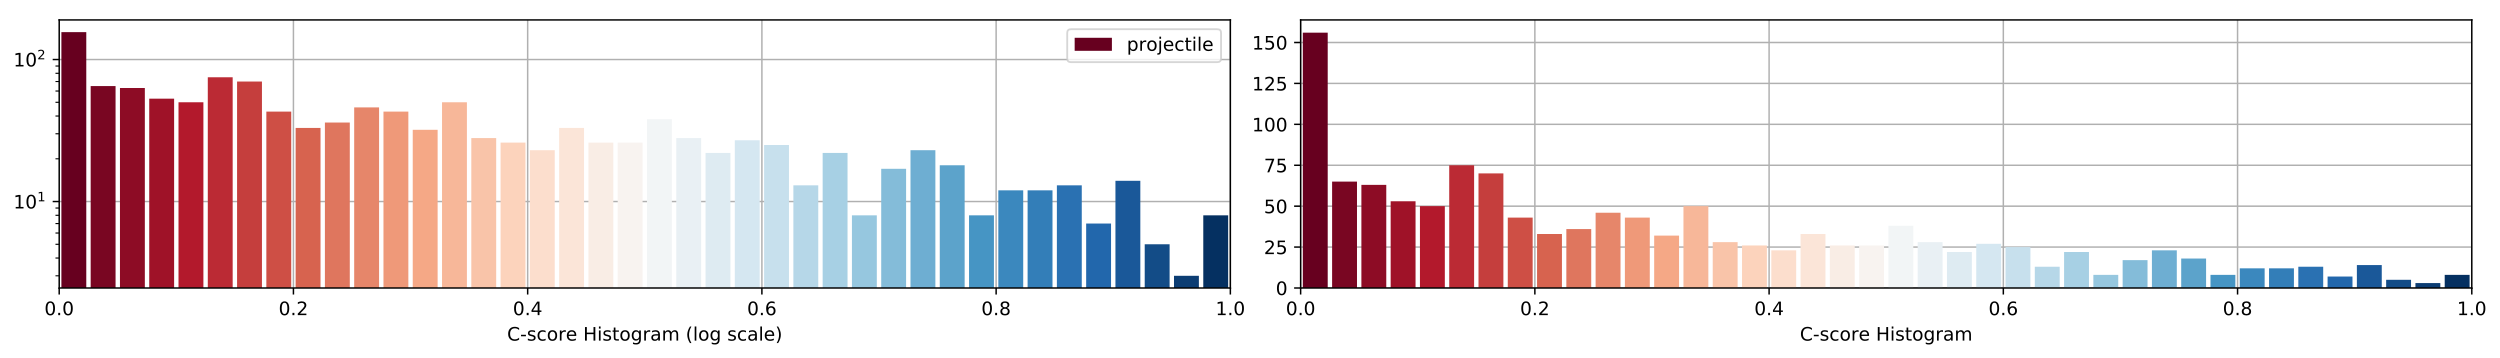 <?xml version="1.0" encoding="utf-8" standalone="no"?>
<!DOCTYPE svg PUBLIC "-//W3C//DTD SVG 1.1//EN"
  "http://www.w3.org/Graphics/SVG/1.1/DTD/svg11.dtd">
<!-- Created with matplotlib (https://matplotlib.org/) -->
<svg height="192.256pt" version="1.1" viewBox="0 0 1342.952 192.256" width="1342.952pt" xmlns="http://www.w3.org/2000/svg" xmlns:xlink="http://www.w3.org/1999/xlink">
 <defs>
  <style type="text/css">
*{stroke-linecap:butt;stroke-linejoin:round;}
  </style>
 </defs>
 <g id="figure_1">
  <g id="patch_1">
   <path d="M 0 192.256 
L 1342.952 192.256 
L 1342.952 0 
L 0 0 
z
" style="fill:#ffffff;"/>
  </g>
  <g id="axes_1">
   <g id="patch_2">
    <path d="M 31.8 154.7 
L 660.926 154.7 
L 660.926 10.7 
L 31.8 10.7 
z
" style="fill:#ffffff;"/>
   </g>
   <g id="matplotlib.axis_1">
    <g id="xtick_1">
     <g id="line2d_1">
      <path clip-path="url(#pd83f656473)" d="M 31.8 154.7 
L 31.8 10.7 
" style="fill:none;stroke:#b0b0b0;stroke-linecap:square;stroke-width:0.8;"/>
     </g>
     <g id="line2d_2">
      <defs>
       <path d="M 0 0 
L 0 3.5 
" id="m8dceb853bf" style="stroke:#000000;stroke-width:0.8;"/>
      </defs>
      <g>
       <use style="stroke:#000000;stroke-width:0.8;" x="31.8" xlink:href="#m8dceb853bf" y="154.7"/>
      </g>
     </g>
     <g id="text_1">
      <!-- 0.0 -->
      <defs>
       <path d="M 31.781 66.406 
Q 24.172 66.406 20.328 58.906 
Q 16.5 51.422 16.5 36.375 
Q 16.5 21.391 20.328 13.891 
Q 24.172 6.391 31.781 6.391 
Q 39.453 6.391 43.281 13.891 
Q 47.125 21.391 47.125 36.375 
Q 47.125 51.422 43.281 58.906 
Q 39.453 66.406 31.781 66.406 
z
M 31.781 74.219 
Q 44.047 74.219 50.516 64.516 
Q 56.984 54.828 56.984 36.375 
Q 56.984 17.969 50.516 8.266 
Q 44.047 -1.422 31.781 -1.422 
Q 19.531 -1.422 13.062 8.266 
Q 6.594 17.969 6.594 36.375 
Q 6.594 54.828 13.062 64.516 
Q 19.531 74.219 31.781 74.219 
z
" id="DejaVuSans-48"/>
       <path d="M 10.688 12.406 
L 21 12.406 
L 21 0 
L 10.688 0 
z
" id="DejaVuSans-46"/>
      </defs>
      <g transform="translate(23.848 169.298)scale(0.1 -0.1)">
       <use xlink:href="#DejaVuSans-48"/>
       <use x="63.623" xlink:href="#DejaVuSans-46"/>
       <use x="95.41" xlink:href="#DejaVuSans-48"/>
      </g>
     </g>
    </g>
    <g id="xtick_2">
     <g id="line2d_3">
      <path clip-path="url(#pd83f656473)" d="M 157.625 154.7 
L 157.625 10.7 
" style="fill:none;stroke:#b0b0b0;stroke-linecap:square;stroke-width:0.8;"/>
     </g>
     <g id="line2d_4">
      <g>
       <use style="stroke:#000000;stroke-width:0.8;" x="157.625" xlink:href="#m8dceb853bf" y="154.7"/>
      </g>
     </g>
     <g id="text_2">
      <!-- 0.2 -->
      <defs>
       <path d="M 19.188 8.297 
L 53.609 8.297 
L 53.609 0 
L 7.328 0 
L 7.328 8.297 
Q 12.938 14.109 22.625 23.891 
Q 32.328 33.688 34.812 36.531 
Q 39.547 41.844 41.422 45.531 
Q 43.312 49.219 43.312 52.781 
Q 43.312 58.594 39.234 62.25 
Q 35.156 65.922 28.609 65.922 
Q 23.969 65.922 18.812 64.312 
Q 13.672 62.703 7.812 59.422 
L 7.812 69.391 
Q 13.766 71.781 18.938 73 
Q 24.125 74.219 28.422 74.219 
Q 39.75 74.219 46.484 68.547 
Q 53.219 62.891 53.219 53.422 
Q 53.219 48.922 51.531 44.891 
Q 49.859 40.875 45.406 35.406 
Q 44.188 33.984 37.641 27.219 
Q 31.109 20.453 19.188 8.297 
z
" id="DejaVuSans-50"/>
      </defs>
      <g transform="translate(149.674 169.298)scale(0.1 -0.1)">
       <use xlink:href="#DejaVuSans-48"/>
       <use x="63.623" xlink:href="#DejaVuSans-46"/>
       <use x="95.41" xlink:href="#DejaVuSans-50"/>
      </g>
     </g>
    </g>
    <g id="xtick_3">
     <g id="line2d_5">
      <path clip-path="url(#pd83f656473)" d="M 283.45 154.7 
L 283.45 10.7 
" style="fill:none;stroke:#b0b0b0;stroke-linecap:square;stroke-width:0.8;"/>
     </g>
     <g id="line2d_6">
      <g>
       <use style="stroke:#000000;stroke-width:0.8;" x="283.45" xlink:href="#m8dceb853bf" y="154.7"/>
      </g>
     </g>
     <g id="text_3">
      <!-- 0.4 -->
      <defs>
       <path d="M 37.797 64.312 
L 12.891 25.391 
L 37.797 25.391 
z
M 35.203 72.906 
L 47.609 72.906 
L 47.609 25.391 
L 58.016 25.391 
L 58.016 17.188 
L 47.609 17.188 
L 47.609 0 
L 37.797 0 
L 37.797 17.188 
L 4.891 17.188 
L 4.891 26.703 
z
" id="DejaVuSans-52"/>
      </defs>
      <g transform="translate(275.499 169.298)scale(0.1 -0.1)">
       <use xlink:href="#DejaVuSans-48"/>
       <use x="63.623" xlink:href="#DejaVuSans-46"/>
       <use x="95.41" xlink:href="#DejaVuSans-52"/>
      </g>
     </g>
    </g>
    <g id="xtick_4">
     <g id="line2d_7">
      <path clip-path="url(#pd83f656473)" d="M 409.276 154.7 
L 409.276 10.7 
" style="fill:none;stroke:#b0b0b0;stroke-linecap:square;stroke-width:0.8;"/>
     </g>
     <g id="line2d_8">
      <g>
       <use style="stroke:#000000;stroke-width:0.8;" x="409.276" xlink:href="#m8dceb853bf" y="154.7"/>
      </g>
     </g>
     <g id="text_4">
      <!-- 0.6 -->
      <defs>
       <path d="M 33.016 40.375 
Q 26.375 40.375 22.484 35.828 
Q 18.609 31.297 18.609 23.391 
Q 18.609 15.531 22.484 10.953 
Q 26.375 6.391 33.016 6.391 
Q 39.656 6.391 43.531 10.953 
Q 47.406 15.531 47.406 23.391 
Q 47.406 31.297 43.531 35.828 
Q 39.656 40.375 33.016 40.375 
z
M 52.594 71.297 
L 52.594 62.312 
Q 48.875 64.062 45.094 64.984 
Q 41.312 65.922 37.594 65.922 
Q 27.828 65.922 22.672 59.328 
Q 17.531 52.734 16.797 39.406 
Q 19.672 43.656 24.016 45.922 
Q 28.375 48.188 33.594 48.188 
Q 44.578 48.188 50.953 41.516 
Q 57.328 34.859 57.328 23.391 
Q 57.328 12.156 50.688 5.359 
Q 44.047 -1.422 33.016 -1.422 
Q 20.359 -1.422 13.672 8.266 
Q 6.984 17.969 6.984 36.375 
Q 6.984 53.656 15.188 63.938 
Q 23.391 74.219 37.203 74.219 
Q 40.922 74.219 44.703 73.484 
Q 48.484 72.75 52.594 71.297 
z
" id="DejaVuSans-54"/>
      </defs>
      <g transform="translate(401.324 169.298)scale(0.1 -0.1)">
       <use xlink:href="#DejaVuSans-48"/>
       <use x="63.623" xlink:href="#DejaVuSans-46"/>
       <use x="95.41" xlink:href="#DejaVuSans-54"/>
      </g>
     </g>
    </g>
    <g id="xtick_5">
     <g id="line2d_9">
      <path clip-path="url(#pd83f656473)" d="M 535.101 154.7 
L 535.101 10.7 
" style="fill:none;stroke:#b0b0b0;stroke-linecap:square;stroke-width:0.8;"/>
     </g>
     <g id="line2d_10">
      <g>
       <use style="stroke:#000000;stroke-width:0.8;" x="535.101" xlink:href="#m8dceb853bf" y="154.7"/>
      </g>
     </g>
     <g id="text_5">
      <!-- 0.8 -->
      <defs>
       <path d="M 31.781 34.625 
Q 24.75 34.625 20.719 30.859 
Q 16.703 27.094 16.703 20.516 
Q 16.703 13.922 20.719 10.156 
Q 24.75 6.391 31.781 6.391 
Q 38.812 6.391 42.859 10.172 
Q 46.922 13.969 46.922 20.516 
Q 46.922 27.094 42.891 30.859 
Q 38.875 34.625 31.781 34.625 
z
M 21.922 38.812 
Q 15.578 40.375 12.031 44.719 
Q 8.5 49.078 8.5 55.328 
Q 8.5 64.062 14.719 69.141 
Q 20.953 74.219 31.781 74.219 
Q 42.672 74.219 48.875 69.141 
Q 55.078 64.062 55.078 55.328 
Q 55.078 49.078 51.531 44.719 
Q 48 40.375 41.703 38.812 
Q 48.828 37.156 52.797 32.312 
Q 56.781 27.484 56.781 20.516 
Q 56.781 9.906 50.312 4.234 
Q 43.844 -1.422 31.781 -1.422 
Q 19.734 -1.422 13.25 4.234 
Q 6.781 9.906 6.781 20.516 
Q 6.781 27.484 10.781 32.312 
Q 14.797 37.156 21.922 38.812 
z
M 18.312 54.391 
Q 18.312 48.734 21.844 45.562 
Q 25.391 42.391 31.781 42.391 
Q 38.141 42.391 41.719 45.562 
Q 45.312 48.734 45.312 54.391 
Q 45.312 60.062 41.719 63.234 
Q 38.141 66.406 31.781 66.406 
Q 25.391 66.406 21.844 63.234 
Q 18.312 60.062 18.312 54.391 
z
" id="DejaVuSans-56"/>
      </defs>
      <g transform="translate(527.149 169.298)scale(0.1 -0.1)">
       <use xlink:href="#DejaVuSans-48"/>
       <use x="63.623" xlink:href="#DejaVuSans-46"/>
       <use x="95.41" xlink:href="#DejaVuSans-56"/>
      </g>
     </g>
    </g>
    <g id="xtick_6">
     <g id="line2d_11">
      <path clip-path="url(#pd83f656473)" d="M 660.926 154.7 
L 660.926 10.7 
" style="fill:none;stroke:#b0b0b0;stroke-linecap:square;stroke-width:0.8;"/>
     </g>
     <g id="line2d_12">
      <g>
       <use style="stroke:#000000;stroke-width:0.8;" x="660.926" xlink:href="#m8dceb853bf" y="154.7"/>
      </g>
     </g>
     <g id="text_6">
      <!-- 1.0 -->
      <defs>
       <path d="M 12.406 8.297 
L 28.516 8.297 
L 28.516 63.922 
L 10.984 60.406 
L 10.984 69.391 
L 28.422 72.906 
L 38.281 72.906 
L 38.281 8.297 
L 54.391 8.297 
L 54.391 0 
L 12.406 0 
z
" id="DejaVuSans-49"/>
      </defs>
      <g transform="translate(652.975 169.298)scale(0.1 -0.1)">
       <use xlink:href="#DejaVuSans-49"/>
       <use x="63.623" xlink:href="#DejaVuSans-46"/>
       <use x="95.41" xlink:href="#DejaVuSans-48"/>
      </g>
     </g>
    </g>
    <g id="text_7">
     <!-- C-score Histogram (log scale) -->
     <defs>
      <path d="M 64.406 67.281 
L 64.406 56.891 
Q 59.422 61.531 53.781 63.812 
Q 48.141 66.109 41.797 66.109 
Q 29.297 66.109 22.656 58.469 
Q 16.016 50.828 16.016 36.375 
Q 16.016 21.969 22.656 14.328 
Q 29.297 6.688 41.797 6.688 
Q 48.141 6.688 53.781 8.984 
Q 59.422 11.281 64.406 15.922 
L 64.406 5.609 
Q 59.234 2.094 53.438 0.328 
Q 47.656 -1.422 41.219 -1.422 
Q 24.656 -1.422 15.125 8.703 
Q 5.609 18.844 5.609 36.375 
Q 5.609 53.953 15.125 64.078 
Q 24.656 74.219 41.219 74.219 
Q 47.75 74.219 53.531 72.484 
Q 59.328 70.75 64.406 67.281 
z
" id="DejaVuSans-67"/>
      <path d="M 4.891 31.391 
L 31.203 31.391 
L 31.203 23.391 
L 4.891 23.391 
z
" id="DejaVuSans-45"/>
      <path d="M 44.281 53.078 
L 44.281 44.578 
Q 40.484 46.531 36.375 47.5 
Q 32.281 48.484 27.875 48.484 
Q 21.188 48.484 17.844 46.438 
Q 14.5 44.391 14.5 40.281 
Q 14.5 37.156 16.891 35.375 
Q 19.281 33.594 26.516 31.984 
L 29.594 31.297 
Q 39.156 29.25 43.188 25.516 
Q 47.219 21.781 47.219 15.094 
Q 47.219 7.469 41.188 3.016 
Q 35.156 -1.422 24.609 -1.422 
Q 20.219 -1.422 15.453 -0.562 
Q 10.688 0.297 5.422 2 
L 5.422 11.281 
Q 10.406 8.688 15.234 7.391 
Q 20.062 6.109 24.812 6.109 
Q 31.156 6.109 34.562 8.281 
Q 37.984 10.453 37.984 14.406 
Q 37.984 18.062 35.516 20.016 
Q 33.062 21.969 24.703 23.781 
L 21.578 24.516 
Q 13.234 26.266 9.516 29.906 
Q 5.812 33.547 5.812 39.891 
Q 5.812 47.609 11.281 51.797 
Q 16.75 56 26.812 56 
Q 31.781 56 36.172 55.266 
Q 40.578 54.547 44.281 53.078 
z
" id="DejaVuSans-115"/>
      <path d="M 48.781 52.594 
L 48.781 44.188 
Q 44.969 46.297 41.141 47.344 
Q 37.312 48.391 33.406 48.391 
Q 24.656 48.391 19.812 42.844 
Q 14.984 37.312 14.984 27.297 
Q 14.984 17.281 19.812 11.734 
Q 24.656 6.203 33.406 6.203 
Q 37.312 6.203 41.141 7.25 
Q 44.969 8.297 48.781 10.406 
L 48.781 2.094 
Q 45.016 0.344 40.984 -0.531 
Q 36.969 -1.422 32.422 -1.422 
Q 20.062 -1.422 12.781 6.344 
Q 5.516 14.109 5.516 27.297 
Q 5.516 40.672 12.859 48.328 
Q 20.219 56 33.016 56 
Q 37.156 56 41.109 55.141 
Q 45.062 54.297 48.781 52.594 
z
" id="DejaVuSans-99"/>
      <path d="M 30.609 48.391 
Q 23.391 48.391 19.188 42.75 
Q 14.984 37.109 14.984 27.297 
Q 14.984 17.484 19.156 11.844 
Q 23.344 6.203 30.609 6.203 
Q 37.797 6.203 41.984 11.859 
Q 46.188 17.531 46.188 27.297 
Q 46.188 37.016 41.984 42.703 
Q 37.797 48.391 30.609 48.391 
z
M 30.609 56 
Q 42.328 56 49.016 48.375 
Q 55.719 40.766 55.719 27.297 
Q 55.719 13.875 49.016 6.219 
Q 42.328 -1.422 30.609 -1.422 
Q 18.844 -1.422 12.172 6.219 
Q 5.516 13.875 5.516 27.297 
Q 5.516 40.766 12.172 48.375 
Q 18.844 56 30.609 56 
z
" id="DejaVuSans-111"/>
      <path d="M 41.109 46.297 
Q 39.594 47.172 37.812 47.578 
Q 36.031 48 33.891 48 
Q 26.266 48 22.188 43.047 
Q 18.109 38.094 18.109 28.812 
L 18.109 0 
L 9.078 0 
L 9.078 54.688 
L 18.109 54.688 
L 18.109 46.188 
Q 20.953 51.172 25.484 53.578 
Q 30.031 56 36.531 56 
Q 37.453 56 38.578 55.875 
Q 39.703 55.766 41.062 55.516 
z
" id="DejaVuSans-114"/>
      <path d="M 56.203 29.594 
L 56.203 25.203 
L 14.891 25.203 
Q 15.484 15.922 20.484 11.062 
Q 25.484 6.203 34.422 6.203 
Q 39.594 6.203 44.453 7.469 
Q 49.312 8.734 54.109 11.281 
L 54.109 2.781 
Q 49.266 0.734 44.188 -0.344 
Q 39.109 -1.422 33.891 -1.422 
Q 20.797 -1.422 13.156 6.188 
Q 5.516 13.812 5.516 26.812 
Q 5.516 40.234 12.766 48.109 
Q 20.016 56 32.328 56 
Q 43.359 56 49.781 48.891 
Q 56.203 41.797 56.203 29.594 
z
M 47.219 32.234 
Q 47.125 39.594 43.094 43.984 
Q 39.062 48.391 32.422 48.391 
Q 24.906 48.391 20.391 44.141 
Q 15.875 39.891 15.188 32.172 
z
" id="DejaVuSans-101"/>
      <path id="DejaVuSans-32"/>
      <path d="M 9.812 72.906 
L 19.672 72.906 
L 19.672 43.016 
L 55.516 43.016 
L 55.516 72.906 
L 65.375 72.906 
L 65.375 0 
L 55.516 0 
L 55.516 34.719 
L 19.672 34.719 
L 19.672 0 
L 9.812 0 
z
" id="DejaVuSans-72"/>
      <path d="M 9.422 54.688 
L 18.406 54.688 
L 18.406 0 
L 9.422 0 
z
M 9.422 75.984 
L 18.406 75.984 
L 18.406 64.594 
L 9.422 64.594 
z
" id="DejaVuSans-105"/>
      <path d="M 18.312 70.219 
L 18.312 54.688 
L 36.812 54.688 
L 36.812 47.703 
L 18.312 47.703 
L 18.312 18.016 
Q 18.312 11.328 20.141 9.422 
Q 21.969 7.516 27.594 7.516 
L 36.812 7.516 
L 36.812 0 
L 27.594 0 
Q 17.188 0 13.234 3.875 
Q 9.281 7.766 9.281 18.016 
L 9.281 47.703 
L 2.688 47.703 
L 2.688 54.688 
L 9.281 54.688 
L 9.281 70.219 
z
" id="DejaVuSans-116"/>
      <path d="M 45.406 27.984 
Q 45.406 37.75 41.375 43.109 
Q 37.359 48.484 30.078 48.484 
Q 22.859 48.484 18.828 43.109 
Q 14.797 37.75 14.797 27.984 
Q 14.797 18.266 18.828 12.891 
Q 22.859 7.516 30.078 7.516 
Q 37.359 7.516 41.375 12.891 
Q 45.406 18.266 45.406 27.984 
z
M 54.391 6.781 
Q 54.391 -7.172 48.188 -13.984 
Q 42 -20.797 29.203 -20.797 
Q 24.469 -20.797 20.266 -20.094 
Q 16.062 -19.391 12.109 -17.922 
L 12.109 -9.188 
Q 16.062 -11.328 19.922 -12.344 
Q 23.781 -13.375 27.781 -13.375 
Q 36.625 -13.375 41.016 -8.766 
Q 45.406 -4.156 45.406 5.172 
L 45.406 9.625 
Q 42.625 4.781 38.281 2.391 
Q 33.938 0 27.875 0 
Q 17.828 0 11.672 7.656 
Q 5.516 15.328 5.516 27.984 
Q 5.516 40.672 11.672 48.328 
Q 17.828 56 27.875 56 
Q 33.938 56 38.281 53.609 
Q 42.625 51.219 45.406 46.391 
L 45.406 54.688 
L 54.391 54.688 
z
" id="DejaVuSans-103"/>
      <path d="M 34.281 27.484 
Q 23.391 27.484 19.188 25 
Q 14.984 22.516 14.984 16.5 
Q 14.984 11.719 18.141 8.906 
Q 21.297 6.109 26.703 6.109 
Q 34.188 6.109 38.703 11.406 
Q 43.219 16.703 43.219 25.484 
L 43.219 27.484 
z
M 52.203 31.203 
L 52.203 0 
L 43.219 0 
L 43.219 8.297 
Q 40.141 3.328 35.547 0.953 
Q 30.953 -1.422 24.312 -1.422 
Q 15.922 -1.422 10.953 3.297 
Q 6 8.016 6 15.922 
Q 6 25.141 12.172 29.828 
Q 18.359 34.516 30.609 34.516 
L 43.219 34.516 
L 43.219 35.406 
Q 43.219 41.609 39.141 45 
Q 35.062 48.391 27.688 48.391 
Q 23 48.391 18.547 47.266 
Q 14.109 46.141 10.016 43.891 
L 10.016 52.203 
Q 14.938 54.109 19.578 55.047 
Q 24.219 56 28.609 56 
Q 40.484 56 46.344 49.844 
Q 52.203 43.703 52.203 31.203 
z
" id="DejaVuSans-97"/>
      <path d="M 52 44.188 
Q 55.375 50.25 60.062 53.125 
Q 64.75 56 71.094 56 
Q 79.641 56 84.281 50.016 
Q 88.922 44.047 88.922 33.016 
L 88.922 0 
L 79.891 0 
L 79.891 32.719 
Q 79.891 40.578 77.094 44.375 
Q 74.312 48.188 68.609 48.188 
Q 61.625 48.188 57.562 43.547 
Q 53.516 38.922 53.516 30.906 
L 53.516 0 
L 44.484 0 
L 44.484 32.719 
Q 44.484 40.625 41.703 44.406 
Q 38.922 48.188 33.109 48.188 
Q 26.219 48.188 22.156 43.531 
Q 18.109 38.875 18.109 30.906 
L 18.109 0 
L 9.078 0 
L 9.078 54.688 
L 18.109 54.688 
L 18.109 46.188 
Q 21.188 51.219 25.484 53.609 
Q 29.781 56 35.688 56 
Q 41.656 56 45.828 52.969 
Q 50 49.953 52 44.188 
z
" id="DejaVuSans-109"/>
      <path d="M 31 75.875 
Q 24.469 64.656 21.281 53.656 
Q 18.109 42.672 18.109 31.391 
Q 18.109 20.125 21.312 9.062 
Q 24.516 -2 31 -13.188 
L 23.188 -13.188 
Q 15.875 -1.703 12.234 9.375 
Q 8.594 20.453 8.594 31.391 
Q 8.594 42.281 12.203 53.312 
Q 15.828 64.359 23.188 75.875 
z
" id="DejaVuSans-40"/>
      <path d="M 9.422 75.984 
L 18.406 75.984 
L 18.406 0 
L 9.422 0 
z
" id="DejaVuSans-108"/>
      <path d="M 8.016 75.875 
L 15.828 75.875 
Q 23.141 64.359 26.781 53.312 
Q 30.422 42.281 30.422 31.391 
Q 30.422 20.453 26.781 9.375 
Q 23.141 -1.703 15.828 -13.188 
L 8.016 -13.188 
Q 14.5 -2 17.703 9.062 
Q 20.906 20.125 20.906 31.391 
Q 20.906 42.672 17.703 53.656 
Q 14.5 64.656 8.016 75.875 
z
" id="DejaVuSans-41"/>
     </defs>
     <g transform="translate(272.412 182.977)scale(0.1 -0.1)">
      <use xlink:href="#DejaVuSans-67"/>
      <use x="69.824" xlink:href="#DejaVuSans-45"/>
      <use x="105.908" xlink:href="#DejaVuSans-115"/>
      <use x="158.008" xlink:href="#DejaVuSans-99"/>
      <use x="212.988" xlink:href="#DejaVuSans-111"/>
      <use x="274.17" xlink:href="#DejaVuSans-114"/>
      <use x="315.252" xlink:href="#DejaVuSans-101"/>
      <use x="376.775" xlink:href="#DejaVuSans-32"/>
      <use x="408.562" xlink:href="#DejaVuSans-72"/>
      <use x="483.758" xlink:href="#DejaVuSans-105"/>
      <use x="511.541" xlink:href="#DejaVuSans-115"/>
      <use x="563.641" xlink:href="#DejaVuSans-116"/>
      <use x="602.85" xlink:href="#DejaVuSans-111"/>
      <use x="664.031" xlink:href="#DejaVuSans-103"/>
      <use x="727.508" xlink:href="#DejaVuSans-114"/>
      <use x="768.621" xlink:href="#DejaVuSans-97"/>
      <use x="829.9" xlink:href="#DejaVuSans-109"/>
      <use x="927.312" xlink:href="#DejaVuSans-32"/>
      <use x="959.1" xlink:href="#DejaVuSans-40"/>
      <use x="998.113" xlink:href="#DejaVuSans-108"/>
      <use x="1025.896" xlink:href="#DejaVuSans-111"/>
      <use x="1087.078" xlink:href="#DejaVuSans-103"/>
      <use x="1150.555" xlink:href="#DejaVuSans-32"/>
      <use x="1182.342" xlink:href="#DejaVuSans-115"/>
      <use x="1234.441" xlink:href="#DejaVuSans-99"/>
      <use x="1289.422" xlink:href="#DejaVuSans-97"/>
      <use x="1350.701" xlink:href="#DejaVuSans-108"/>
      <use x="1378.484" xlink:href="#DejaVuSans-101"/>
      <use x="1440.008" xlink:href="#DejaVuSans-41"/>
     </g>
    </g>
   </g>
   <g id="matplotlib.axis_2">
    <g id="ytick_1">
     <g id="line2d_13">
      <path clip-path="url(#pd83f656473)" d="M 31.8 108.266 
L 660.926 108.266 
" style="fill:none;stroke:#b0b0b0;stroke-linecap:square;stroke-width:0.8;"/>
     </g>
     <g id="line2d_14">
      <defs>
       <path d="M 0 0 
L -3.5 0 
" id="m261c3d8df4" style="stroke:#000000;stroke-width:0.8;"/>
      </defs>
      <g>
       <use style="stroke:#000000;stroke-width:0.8;" x="31.8" xlink:href="#m261c3d8df4" y="108.266"/>
      </g>
     </g>
     <g id="text_8">
      <!-- $\mathdefault{10^{1}}$ -->
      <g transform="translate(7.2 112.065)scale(0.1 -0.1)">
       <use transform="translate(0 0.684)" xlink:href="#DejaVuSans-49"/>
       <use transform="translate(63.623 0.684)" xlink:href="#DejaVuSans-48"/>
       <use transform="translate(128.203 38.966)scale(0.7)" xlink:href="#DejaVuSans-49"/>
      </g>
     </g>
    </g>
    <g id="ytick_2">
     <g id="line2d_15">
      <path clip-path="url(#pd83f656473)" d="M 31.8 31.978 
L 660.926 31.978 
" style="fill:none;stroke:#b0b0b0;stroke-linecap:square;stroke-width:0.8;"/>
     </g>
     <g id="line2d_16">
      <g>
       <use style="stroke:#000000;stroke-width:0.8;" x="31.8" xlink:href="#m261c3d8df4" y="31.978"/>
      </g>
     </g>
     <g id="text_9">
      <!-- $\mathdefault{10^{2}}$ -->
      <g transform="translate(7.2 35.778)scale(0.1 -0.1)">
       <use transform="translate(0 0.766)" xlink:href="#DejaVuSans-49"/>
       <use transform="translate(63.623 0.766)" xlink:href="#DejaVuSans-48"/>
       <use transform="translate(128.203 39.047)scale(0.7)" xlink:href="#DejaVuSans-50"/>
      </g>
     </g>
    </g>
    <g id="ytick_3">
     <g id="line2d_17">
      <defs>
       <path d="M 0 0 
L -2 0 
" id="m2c8e3df9af" style="stroke:#000000;stroke-width:0.6;"/>
      </defs>
      <g>
       <use style="stroke:#000000;stroke-width:0.6;" x="31.8" xlink:href="#m2c8e3df9af" y="148.155"/>
      </g>
     </g>
    </g>
    <g id="ytick_4">
     <g id="line2d_18">
      <g>
       <use style="stroke:#000000;stroke-width:0.6;" x="31.8" xlink:href="#m2c8e3df9af" y="138.623"/>
      </g>
     </g>
    </g>
    <g id="ytick_5">
     <g id="line2d_19">
      <g>
       <use style="stroke:#000000;stroke-width:0.6;" x="31.8" xlink:href="#m2c8e3df9af" y="131.23"/>
      </g>
     </g>
    </g>
    <g id="ytick_6">
     <g id="line2d_20">
      <g>
       <use style="stroke:#000000;stroke-width:0.6;" x="31.8" xlink:href="#m2c8e3df9af" y="125.19"/>
      </g>
     </g>
    </g>
    <g id="ytick_7">
     <g id="line2d_21">
      <g>
       <use style="stroke:#000000;stroke-width:0.6;" x="31.8" xlink:href="#m2c8e3df9af" y="120.083"/>
      </g>
     </g>
    </g>
    <g id="ytick_8">
     <g id="line2d_22">
      <g>
       <use style="stroke:#000000;stroke-width:0.6;" x="31.8" xlink:href="#m2c8e3df9af" y="115.659"/>
      </g>
     </g>
    </g>
    <g id="ytick_9">
     <g id="line2d_23">
      <g>
       <use style="stroke:#000000;stroke-width:0.6;" x="31.8" xlink:href="#m2c8e3df9af" y="111.756"/>
      </g>
     </g>
    </g>
    <g id="ytick_10">
     <g id="line2d_24">
      <g>
       <use style="stroke:#000000;stroke-width:0.6;" x="31.8" xlink:href="#m2c8e3df9af" y="85.301"/>
      </g>
     </g>
    </g>
    <g id="ytick_11">
     <g id="line2d_25">
      <g>
       <use style="stroke:#000000;stroke-width:0.6;" x="31.8" xlink:href="#m2c8e3df9af" y="71.867"/>
      </g>
     </g>
    </g>
    <g id="ytick_12">
     <g id="line2d_26">
      <g>
       <use style="stroke:#000000;stroke-width:0.6;" x="31.8" xlink:href="#m2c8e3df9af" y="62.336"/>
      </g>
     </g>
    </g>
    <g id="ytick_13">
     <g id="line2d_27">
      <g>
       <use style="stroke:#000000;stroke-width:0.6;" x="31.8" xlink:href="#m2c8e3df9af" y="54.943"/>
      </g>
     </g>
    </g>
    <g id="ytick_14">
     <g id="line2d_28">
      <g>
       <use style="stroke:#000000;stroke-width:0.6;" x="31.8" xlink:href="#m2c8e3df9af" y="48.903"/>
      </g>
     </g>
    </g>
    <g id="ytick_15">
     <g id="line2d_29">
      <g>
       <use style="stroke:#000000;stroke-width:0.6;" x="31.8" xlink:href="#m2c8e3df9af" y="43.795"/>
      </g>
     </g>
    </g>
    <g id="ytick_16">
     <g id="line2d_30">
      <g>
       <use style="stroke:#000000;stroke-width:0.6;" x="31.8" xlink:href="#m2c8e3df9af" y="39.371"/>
      </g>
     </g>
    </g>
    <g id="ytick_17">
     <g id="line2d_31">
      <g>
       <use style="stroke:#000000;stroke-width:0.6;" x="31.8" xlink:href="#m2c8e3df9af" y="35.469"/>
      </g>
     </g>
    </g>
   </g>
   <g id="patch_3">
    <path clip-path="url(#pd83f656473)" d="M 32.98 76471.753 
L 46.349 76471.753 
L 46.349 17.245 
L 32.98 17.245 
z
" style="fill:#67001f;"/>
   </g>
   <g id="patch_4">
    <path clip-path="url(#pd83f656473)" d="M 48.708 76471.753 
L 62.077 76471.753 
L 62.077 46.251 
L 48.708 46.251 
z
" style="fill:#790622;"/>
   </g>
   <g id="patch_5">
    <path clip-path="url(#pd83f656473)" d="M 64.436 76471.753 
L 77.805 76471.753 
L 77.805 47.286 
L 64.436 47.286 
z
" style="fill:#8d0c25;"/>
   </g>
   <g id="patch_6">
    <path clip-path="url(#pd83f656473)" d="M 80.164 76471.753 
L 93.533 76471.753 
L 93.533 53.013 
L 80.164 53.013 
z
" style="fill:#9f1228;"/>
   </g>
   <g id="patch_7">
    <path clip-path="url(#pd83f656473)" d="M 95.892 76471.753 
L 109.261 76471.753 
L 109.261 54.943 
L 95.892 54.943 
z
" style="fill:#b3192c;"/>
   </g>
   <g id="patch_8">
    <path clip-path="url(#pd83f656473)" d="M 111.62 76471.753 
L 124.989 76471.753 
L 124.989 41.51 
L 111.62 41.51 
z
" style="fill:#bb2a34;"/>
   </g>
   <g id="patch_9">
    <path clip-path="url(#pd83f656473)" d="M 127.349 76471.753 
L 140.717 76471.753 
L 140.717 43.795 
L 127.349 43.795 
z
" style="fill:#c53e3d;"/>
   </g>
   <g id="patch_10">
    <path clip-path="url(#pd83f656473)" d="M 143.077 76471.753 
L 156.446 76471.753 
L 156.446 59.94 
L 143.077 59.94 
z
" style="fill:#ce4f45;"/>
   </g>
   <g id="patch_11">
    <path clip-path="url(#pd83f656473)" d="M 158.805 76471.753 
L 172.174 76471.753 
L 172.174 68.71 
L 158.805 68.71 
z
" style="fill:#d7634f;"/>
   </g>
   <g id="patch_12">
    <path clip-path="url(#pd83f656473)" d="M 174.533 76471.753 
L 187.902 76471.753 
L 187.902 65.827 
L 174.533 65.827 
z
" style="fill:#df765e;"/>
   </g>
   <g id="patch_13">
    <path clip-path="url(#pd83f656473)" d="M 190.261 76471.753 
L 203.63 76471.753 
L 203.63 57.706 
L 190.261 57.706 
z
" style="fill:#e6866a;"/>
   </g>
   <g id="patch_14">
    <path clip-path="url(#pd83f656473)" d="M 205.989 76471.753 
L 219.358 76471.753 
L 219.358 59.94 
L 205.989 59.94 
z
" style="fill:#ef9979;"/>
   </g>
   <g id="patch_15">
    <path clip-path="url(#pd83f656473)" d="M 221.717 76471.753 
L 235.086 76471.753 
L 235.086 69.729 
L 221.717 69.729 
z
" style="fill:#f5a886;"/>
   </g>
   <g id="patch_16">
    <path clip-path="url(#pd83f656473)" d="M 237.446 76471.753 
L 250.815 76471.753 
L 250.815 54.943 
L 237.446 54.943 
z
" style="fill:#f7b799;"/>
   </g>
   <g id="patch_17">
    <path clip-path="url(#pd83f656473)" d="M 253.174 76471.753 
L 266.543 76471.753 
L 266.543 74.153 
L 253.174 74.153 
z
" style="fill:#f9c4a9;"/>
   </g>
   <g id="patch_18">
    <path clip-path="url(#pd83f656473)" d="M 268.902 76471.753 
L 282.271 76471.753 
L 282.271 76.608 
L 268.902 76.608 
z
" style="fill:#fcd3bc;"/>
   </g>
   <g id="patch_19">
    <path clip-path="url(#pd83f656473)" d="M 284.63 76471.753 
L 297.999 76471.753 
L 297.999 80.67 
L 284.63 80.67 
z
" style="fill:#fcdecd;"/>
   </g>
   <g id="patch_20">
    <path clip-path="url(#pd83f656473)" d="M 300.358 76471.753 
L 313.727 76471.753 
L 313.727 68.71 
L 300.358 68.71 
z
" style="fill:#fbe5d8;"/>
   </g>
   <g id="patch_21">
    <path clip-path="url(#pd83f656473)" d="M 316.086 76471.753 
L 329.455 76471.753 
L 329.455 76.608 
L 316.086 76.608 
z
" style="fill:#f9ede5;"/>
   </g>
   <g id="patch_22">
    <path clip-path="url(#pd83f656473)" d="M 331.815 76471.753 
L 345.183 76471.753 
L 345.183 76.608 
L 331.815 76.608 
z
" style="fill:#f8f3f0;"/>
   </g>
   <g id="patch_23">
    <path clip-path="url(#pd83f656473)" d="M 347.543 76471.753 
L 360.912 76471.753 
L 360.912 64.036 
L 347.543 64.036 
z
" style="fill:#f2f5f6;"/>
   </g>
   <g id="patch_24">
    <path clip-path="url(#pd83f656473)" d="M 363.271 76471.753 
L 376.64 76471.753 
L 376.64 74.153 
L 363.271 74.153 
z
" style="fill:#e9f0f4;"/>
   </g>
   <g id="patch_25">
    <path clip-path="url(#pd83f656473)" d="M 378.999 76471.753 
L 392.368 76471.753 
L 392.368 82.143 
L 378.999 82.143 
z
" style="fill:#deebf2;"/>
   </g>
   <g id="patch_26">
    <path clip-path="url(#pd83f656473)" d="M 394.727 76471.753 
L 408.096 76471.753 
L 408.096 75.358 
L 394.727 75.358 
z
" style="fill:#d5e7f1;"/>
   </g>
   <g id="patch_27">
    <path clip-path="url(#pd83f656473)" d="M 410.455 76471.753 
L 423.824 76471.753 
L 423.824 77.908 
L 410.455 77.908 
z
" style="fill:#c7e0ed;"/>
   </g>
   <g id="patch_28">
    <path clip-path="url(#pd83f656473)" d="M 426.183 76471.753 
L 439.552 76471.753 
L 439.552 99.573 
L 426.183 99.573 
z
" style="fill:#b6d7e8;"/>
   </g>
   <g id="patch_29">
    <path clip-path="url(#pd83f656473)" d="M 441.912 76471.753 
L 455.281 76471.753 
L 455.281 82.143 
L 441.912 82.143 
z
" style="fill:#a7d0e4;"/>
   </g>
   <g id="patch_30">
    <path clip-path="url(#pd83f656473)" d="M 457.64 76471.753 
L 471.009 76471.753 
L 471.009 115.659 
L 457.64 115.659 
z
" style="fill:#96c7df;"/>
   </g>
   <g id="patch_31">
    <path clip-path="url(#pd83f656473)" d="M 473.368 76471.753 
L 486.737 76471.753 
L 486.737 90.685 
L 473.368 90.685 
z
" style="fill:#84bcd9;"/>
   </g>
   <g id="patch_32">
    <path clip-path="url(#pd83f656473)" d="M 489.096 76471.753 
L 502.465 76471.753 
L 502.465 80.67 
L 489.096 80.67 
z
" style="fill:#6eaed2;"/>
   </g>
   <g id="patch_33">
    <path clip-path="url(#pd83f656473)" d="M 504.824 76471.753 
L 518.193 76471.753 
L 518.193 88.792 
L 504.824 88.792 
z
" style="fill:#5ca3cb;"/>
   </g>
   <g id="patch_34">
    <path clip-path="url(#pd83f656473)" d="M 520.552 76471.753 
L 533.921 76471.753 
L 533.921 115.659 
L 520.552 115.659 
z
" style="fill:#4695c4;"/>
   </g>
   <g id="patch_35">
    <path clip-path="url(#pd83f656473)" d="M 536.281 76471.753 
L 549.65 76471.753 
L 549.65 102.225 
L 536.281 102.225 
z
" style="fill:#3b88be;"/>
   </g>
   <g id="patch_36">
    <path clip-path="url(#pd83f656473)" d="M 552.009 76471.753 
L 565.378 76471.753 
L 565.378 102.225 
L 552.009 102.225 
z
" style="fill:#337eb8;"/>
   </g>
   <g id="patch_37">
    <path clip-path="url(#pd83f656473)" d="M 567.737 76471.753 
L 581.106 76471.753 
L 581.106 99.573 
L 567.737 99.573 
z
" style="fill:#2a71b2;"/>
   </g>
   <g id="patch_38">
    <path clip-path="url(#pd83f656473)" d="M 583.465 76471.753 
L 596.834 76471.753 
L 596.834 120.083 
L 583.465 120.083 
z
" style="fill:#2267ac;"/>
   </g>
   <g id="patch_39">
    <path clip-path="url(#pd83f656473)" d="M 599.193 76471.753 
L 612.562 76471.753 
L 612.562 97.118 
L 599.193 97.118 
z
" style="fill:#1a5899;"/>
   </g>
   <g id="patch_40">
    <path clip-path="url(#pd83f656473)" d="M 614.921 76471.753 
L 628.29 76471.753 
L 628.29 131.23 
L 614.921 131.23 
z
" style="fill:#134c87;"/>
   </g>
   <g id="patch_41">
    <path clip-path="url(#pd83f656473)" d="M 630.65 76471.753 
L 644.018 76471.753 
L 644.018 148.155 
L 630.65 148.155 
z
" style="fill:#0c3d73;"/>
   </g>
   <g id="patch_42">
    <path clip-path="url(#pd83f656473)" d="M 646.378 76471.753 
L 659.747 76471.753 
L 659.747 115.659 
L 646.378 115.659 
z
" style="fill:#053061;"/>
   </g>
   <g id="patch_43">
    <path d="M 31.8 154.7 
L 31.8 10.7 
" style="fill:none;stroke:#000000;stroke-linecap:square;stroke-linejoin:miter;stroke-width:0.8;"/>
   </g>
   <g id="patch_44">
    <path d="M 660.926 154.7 
L 660.926 10.7 
" style="fill:none;stroke:#000000;stroke-linecap:square;stroke-linejoin:miter;stroke-width:0.8;"/>
   </g>
   <g id="patch_45">
    <path d="M 31.8 154.7 
L 660.926 154.7 
" style="fill:none;stroke:#000000;stroke-linecap:square;stroke-linejoin:miter;stroke-width:0.8;"/>
   </g>
   <g id="patch_46">
    <path d="M 31.8 10.7 
L 660.926 10.7 
" style="fill:none;stroke:#000000;stroke-linecap:square;stroke-linejoin:miter;stroke-width:0.8;"/>
   </g>
   <g id="legend_1">
    <g id="patch_47">
     <path d="M 575.292 33.378 
L 653.926 33.378 
Q 655.926 33.378 655.926 31.378 
L 655.926 17.7 
Q 655.926 15.7 653.926 15.7 
L 575.292 15.7 
Q 573.292 15.7 573.292 17.7 
L 573.292 31.378 
Q 573.292 33.378 575.292 33.378 
z
" style="fill:#ffffff;opacity:0.8;stroke:#cccccc;stroke-linejoin:miter;"/>
    </g>
    <g id="patch_48">
     <path d="M 577.292 27.298 
L 597.292 27.298 
L 597.292 20.298 
L 577.292 20.298 
z
" style="fill:#67001f;"/>
    </g>
    <g id="text_10">
     <!-- projectile -->
     <defs>
      <path d="M 18.109 8.203 
L 18.109 -20.797 
L 9.078 -20.797 
L 9.078 54.688 
L 18.109 54.688 
L 18.109 46.391 
Q 20.953 51.266 25.266 53.625 
Q 29.594 56 35.594 56 
Q 45.562 56 51.781 48.094 
Q 58.016 40.188 58.016 27.297 
Q 58.016 14.406 51.781 6.484 
Q 45.562 -1.422 35.594 -1.422 
Q 29.594 -1.422 25.266 0.953 
Q 20.953 3.328 18.109 8.203 
z
M 48.688 27.297 
Q 48.688 37.203 44.609 42.844 
Q 40.531 48.484 33.406 48.484 
Q 26.266 48.484 22.188 42.844 
Q 18.109 37.203 18.109 27.297 
Q 18.109 17.391 22.188 11.75 
Q 26.266 6.109 33.406 6.109 
Q 40.531 6.109 44.609 11.75 
Q 48.688 17.391 48.688 27.297 
z
" id="DejaVuSans-112"/>
      <path d="M 9.422 54.688 
L 18.406 54.688 
L 18.406 -0.984 
Q 18.406 -11.422 14.422 -16.109 
Q 10.453 -20.797 1.609 -20.797 
L -1.812 -20.797 
L -1.812 -13.188 
L 0.594 -13.188 
Q 5.719 -13.188 7.562 -10.812 
Q 9.422 -8.453 9.422 -0.984 
z
M 9.422 75.984 
L 18.406 75.984 
L 18.406 64.594 
L 9.422 64.594 
z
" id="DejaVuSans-106"/>
     </defs>
     <g transform="translate(605.292 27.298)scale(0.1 -0.1)">
      <use xlink:href="#DejaVuSans-112"/>
      <use x="63.477" xlink:href="#DejaVuSans-114"/>
      <use x="104.559" xlink:href="#DejaVuSans-111"/>
      <use x="165.74" xlink:href="#DejaVuSans-106"/>
      <use x="193.523" xlink:href="#DejaVuSans-101"/>
      <use x="255.047" xlink:href="#DejaVuSans-99"/>
      <use x="310.027" xlink:href="#DejaVuSans-116"/>
      <use x="349.236" xlink:href="#DejaVuSans-105"/>
      <use x="377.02" xlink:href="#DejaVuSans-108"/>
      <use x="404.803" xlink:href="#DejaVuSans-101"/>
     </g>
    </g>
   </g>
  </g>
  <g id="axes_2">
   <g id="patch_49">
    <path d="M 698.674 154.7 
L 1327.8 154.7 
L 1327.8 10.7 
L 698.674 10.7 
z
" style="fill:#ffffff;"/>
   </g>
   <g id="matplotlib.axis_3">
    <g id="xtick_7">
     <g id="line2d_32">
      <path clip-path="url(#pba37c9ab5c)" d="M 698.674 154.7 
L 698.674 10.7 
" style="fill:none;stroke:#b0b0b0;stroke-linecap:square;stroke-width:0.8;"/>
     </g>
     <g id="line2d_33">
      <g>
       <use style="stroke:#000000;stroke-width:0.8;" x="698.674" xlink:href="#m8dceb853bf" y="154.7"/>
      </g>
     </g>
     <g id="text_11">
      <!-- 0.0 -->
      <g transform="translate(690.722 169.298)scale(0.1 -0.1)">
       <use xlink:href="#DejaVuSans-48"/>
       <use x="63.623" xlink:href="#DejaVuSans-46"/>
       <use x="95.41" xlink:href="#DejaVuSans-48"/>
      </g>
     </g>
    </g>
    <g id="xtick_8">
     <g id="line2d_34">
      <path clip-path="url(#pba37c9ab5c)" d="M 824.499 154.7 
L 824.499 10.7 
" style="fill:none;stroke:#b0b0b0;stroke-linecap:square;stroke-width:0.8;"/>
     </g>
     <g id="line2d_35">
      <g>
       <use style="stroke:#000000;stroke-width:0.8;" x="824.499" xlink:href="#m8dceb853bf" y="154.7"/>
      </g>
     </g>
     <g id="text_12">
      <!-- 0.2 -->
      <g transform="translate(816.547 169.298)scale(0.1 -0.1)">
       <use xlink:href="#DejaVuSans-48"/>
       <use x="63.623" xlink:href="#DejaVuSans-46"/>
       <use x="95.41" xlink:href="#DejaVuSans-50"/>
      </g>
     </g>
    </g>
    <g id="xtick_9">
     <g id="line2d_36">
      <path clip-path="url(#pba37c9ab5c)" d="M 950.324 154.7 
L 950.324 10.7 
" style="fill:none;stroke:#b0b0b0;stroke-linecap:square;stroke-width:0.8;"/>
     </g>
     <g id="line2d_37">
      <g>
       <use style="stroke:#000000;stroke-width:0.8;" x="950.324" xlink:href="#m8dceb853bf" y="154.7"/>
      </g>
     </g>
     <g id="text_13">
      <!-- 0.4 -->
      <g transform="translate(942.373 169.298)scale(0.1 -0.1)">
       <use xlink:href="#DejaVuSans-48"/>
       <use x="63.623" xlink:href="#DejaVuSans-46"/>
       <use x="95.41" xlink:href="#DejaVuSans-52"/>
      </g>
     </g>
    </g>
    <g id="xtick_10">
     <g id="line2d_38">
      <path clip-path="url(#pba37c9ab5c)" d="M 1076.15 154.7 
L 1076.15 10.7 
" style="fill:none;stroke:#b0b0b0;stroke-linecap:square;stroke-width:0.8;"/>
     </g>
     <g id="line2d_39">
      <g>
       <use style="stroke:#000000;stroke-width:0.8;" x="1076.15" xlink:href="#m8dceb853bf" y="154.7"/>
      </g>
     </g>
     <g id="text_14">
      <!-- 0.6 -->
      <g transform="translate(1068.198 169.298)scale(0.1 -0.1)">
       <use xlink:href="#DejaVuSans-48"/>
       <use x="63.623" xlink:href="#DejaVuSans-46"/>
       <use x="95.41" xlink:href="#DejaVuSans-54"/>
      </g>
     </g>
    </g>
    <g id="xtick_11">
     <g id="line2d_40">
      <path clip-path="url(#pba37c9ab5c)" d="M 1201.975 154.7 
L 1201.975 10.7 
" style="fill:none;stroke:#b0b0b0;stroke-linecap:square;stroke-width:0.8;"/>
     </g>
     <g id="line2d_41">
      <g>
       <use style="stroke:#000000;stroke-width:0.8;" x="1201.975" xlink:href="#m8dceb853bf" y="154.7"/>
      </g>
     </g>
     <g id="text_15">
      <!-- 0.8 -->
      <g transform="translate(1194.023 169.298)scale(0.1 -0.1)">
       <use xlink:href="#DejaVuSans-48"/>
       <use x="63.623" xlink:href="#DejaVuSans-46"/>
       <use x="95.41" xlink:href="#DejaVuSans-56"/>
      </g>
     </g>
    </g>
    <g id="xtick_12">
     <g id="line2d_42">
      <path clip-path="url(#pba37c9ab5c)" d="M 1327.8 154.7 
L 1327.8 10.7 
" style="fill:none;stroke:#b0b0b0;stroke-linecap:square;stroke-width:0.8;"/>
     </g>
     <g id="line2d_43">
      <g>
       <use style="stroke:#000000;stroke-width:0.8;" x="1327.8" xlink:href="#m8dceb853bf" y="154.7"/>
      </g>
     </g>
     <g id="text_16">
      <!-- 1.0 -->
      <g transform="translate(1319.848 169.298)scale(0.1 -0.1)">
       <use xlink:href="#DejaVuSans-49"/>
       <use x="63.623" xlink:href="#DejaVuSans-46"/>
       <use x="95.41" xlink:href="#DejaVuSans-48"/>
      </g>
     </g>
    </g>
    <g id="text_17">
     <!-- C-score Histogram -->
     <g transform="translate(966.871 182.977)scale(0.1 -0.1)">
      <use xlink:href="#DejaVuSans-67"/>
      <use x="69.824" xlink:href="#DejaVuSans-45"/>
      <use x="105.908" xlink:href="#DejaVuSans-115"/>
      <use x="158.008" xlink:href="#DejaVuSans-99"/>
      <use x="212.988" xlink:href="#DejaVuSans-111"/>
      <use x="274.17" xlink:href="#DejaVuSans-114"/>
      <use x="315.252" xlink:href="#DejaVuSans-101"/>
      <use x="376.775" xlink:href="#DejaVuSans-32"/>
      <use x="408.562" xlink:href="#DejaVuSans-72"/>
      <use x="483.758" xlink:href="#DejaVuSans-105"/>
      <use x="511.541" xlink:href="#DejaVuSans-115"/>
      <use x="563.641" xlink:href="#DejaVuSans-116"/>
      <use x="602.85" xlink:href="#DejaVuSans-111"/>
      <use x="664.031" xlink:href="#DejaVuSans-103"/>
      <use x="727.508" xlink:href="#DejaVuSans-114"/>
      <use x="768.621" xlink:href="#DejaVuSans-97"/>
      <use x="829.9" xlink:href="#DejaVuSans-109"/>
     </g>
    </g>
   </g>
   <g id="matplotlib.axis_4">
    <g id="ytick_18">
     <g id="line2d_44">
      <path clip-path="url(#pba37c9ab5c)" d="M 698.674 154.7 
L 1327.8 154.7 
" style="fill:none;stroke:#b0b0b0;stroke-linecap:square;stroke-width:0.8;"/>
     </g>
     <g id="line2d_45">
      <g>
       <use style="stroke:#000000;stroke-width:0.8;" x="698.674" xlink:href="#m261c3d8df4" y="154.7"/>
      </g>
     </g>
     <g id="text_18">
      <!-- 0 -->
      <g transform="translate(685.311 158.499)scale(0.1 -0.1)">
       <use xlink:href="#DejaVuSans-48"/>
      </g>
     </g>
    </g>
    <g id="ytick_19">
     <g id="line2d_46">
      <path clip-path="url(#pba37c9ab5c)" d="M 698.674 132.722 
L 1327.8 132.722 
" style="fill:none;stroke:#b0b0b0;stroke-linecap:square;stroke-width:0.8;"/>
     </g>
     <g id="line2d_47">
      <g>
       <use style="stroke:#000000;stroke-width:0.8;" x="698.674" xlink:href="#m261c3d8df4" y="132.722"/>
      </g>
     </g>
     <g id="text_19">
      <!-- 25 -->
      <defs>
       <path d="M 10.797 72.906 
L 49.516 72.906 
L 49.516 64.594 
L 19.828 64.594 
L 19.828 46.734 
Q 21.969 47.469 24.109 47.828 
Q 26.266 48.188 28.422 48.188 
Q 40.625 48.188 47.75 41.5 
Q 54.891 34.812 54.891 23.391 
Q 54.891 11.625 47.562 5.094 
Q 40.234 -1.422 26.906 -1.422 
Q 22.312 -1.422 17.547 -0.641 
Q 12.797 0.141 7.719 1.703 
L 7.719 11.625 
Q 12.109 9.234 16.797 8.062 
Q 21.484 6.891 26.703 6.891 
Q 35.156 6.891 40.078 11.328 
Q 45.016 15.766 45.016 23.391 
Q 45.016 31 40.078 35.438 
Q 35.156 39.891 26.703 39.891 
Q 22.75 39.891 18.812 39.016 
Q 14.891 38.141 10.797 36.281 
z
" id="DejaVuSans-53"/>
      </defs>
      <g transform="translate(678.949 136.521)scale(0.1 -0.1)">
       <use xlink:href="#DejaVuSans-50"/>
       <use x="63.623" xlink:href="#DejaVuSans-53"/>
      </g>
     </g>
    </g>
    <g id="ytick_20">
     <g id="line2d_48">
      <path clip-path="url(#pba37c9ab5c)" d="M 698.674 110.744 
L 1327.8 110.744 
" style="fill:none;stroke:#b0b0b0;stroke-linecap:square;stroke-width:0.8;"/>
     </g>
     <g id="line2d_49">
      <g>
       <use style="stroke:#000000;stroke-width:0.8;" x="698.674" xlink:href="#m261c3d8df4" y="110.744"/>
      </g>
     </g>
     <g id="text_20">
      <!-- 50 -->
      <g transform="translate(678.949 114.543)scale(0.1 -0.1)">
       <use xlink:href="#DejaVuSans-53"/>
       <use x="63.623" xlink:href="#DejaVuSans-48"/>
      </g>
     </g>
    </g>
    <g id="ytick_21">
     <g id="line2d_50">
      <path clip-path="url(#pba37c9ab5c)" d="M 698.674 88.766 
L 1327.8 88.766 
" style="fill:none;stroke:#b0b0b0;stroke-linecap:square;stroke-width:0.8;"/>
     </g>
     <g id="line2d_51">
      <g>
       <use style="stroke:#000000;stroke-width:0.8;" x="698.674" xlink:href="#m261c3d8df4" y="88.766"/>
      </g>
     </g>
     <g id="text_21">
      <!-- 75 -->
      <defs>
       <path d="M 8.203 72.906 
L 55.078 72.906 
L 55.078 68.703 
L 28.609 0 
L 18.312 0 
L 43.219 64.594 
L 8.203 64.594 
z
" id="DejaVuSans-55"/>
      </defs>
      <g transform="translate(678.949 92.565)scale(0.1 -0.1)">
       <use xlink:href="#DejaVuSans-55"/>
       <use x="63.623" xlink:href="#DejaVuSans-53"/>
      </g>
     </g>
    </g>
    <g id="ytick_22">
     <g id="line2d_52">
      <path clip-path="url(#pba37c9ab5c)" d="M 698.674 66.788 
L 1327.8 66.788 
" style="fill:none;stroke:#b0b0b0;stroke-linecap:square;stroke-width:0.8;"/>
     </g>
     <g id="line2d_53">
      <g>
       <use style="stroke:#000000;stroke-width:0.8;" x="698.674" xlink:href="#m261c3d8df4" y="66.788"/>
      </g>
     </g>
     <g id="text_22">
      <!-- 100 -->
      <g transform="translate(672.586 70.587)scale(0.1 -0.1)">
       <use xlink:href="#DejaVuSans-49"/>
       <use x="63.623" xlink:href="#DejaVuSans-48"/>
       <use x="127.246" xlink:href="#DejaVuSans-48"/>
      </g>
     </g>
    </g>
    <g id="ytick_23">
     <g id="line2d_54">
      <path clip-path="url(#pba37c9ab5c)" d="M 698.674 44.81 
L 1327.8 44.81 
" style="fill:none;stroke:#b0b0b0;stroke-linecap:square;stroke-width:0.8;"/>
     </g>
     <g id="line2d_55">
      <g>
       <use style="stroke:#000000;stroke-width:0.8;" x="698.674" xlink:href="#m261c3d8df4" y="44.81"/>
      </g>
     </g>
     <g id="text_23">
      <!-- 125 -->
      <g transform="translate(672.586 48.609)scale(0.1 -0.1)">
       <use xlink:href="#DejaVuSans-49"/>
       <use x="63.623" xlink:href="#DejaVuSans-50"/>
       <use x="127.246" xlink:href="#DejaVuSans-53"/>
      </g>
     </g>
    </g>
    <g id="ytick_24">
     <g id="line2d_56">
      <path clip-path="url(#pba37c9ab5c)" d="M 698.674 22.832 
L 1327.8 22.832 
" style="fill:none;stroke:#b0b0b0;stroke-linecap:square;stroke-width:0.8;"/>
     </g>
     <g id="line2d_57">
      <g>
       <use style="stroke:#000000;stroke-width:0.8;" x="698.674" xlink:href="#m261c3d8df4" y="22.832"/>
      </g>
     </g>
     <g id="text_24">
      <!-- 150 -->
      <g transform="translate(672.586 26.631)scale(0.1 -0.1)">
       <use xlink:href="#DejaVuSans-49"/>
       <use x="63.623" xlink:href="#DejaVuSans-53"/>
       <use x="127.246" xlink:href="#DejaVuSans-48"/>
      </g>
     </g>
    </g>
   </g>
   <g id="patch_50">
    <path clip-path="url(#pba37c9ab5c)" d="M 699.853 154.7 
L 713.222 154.7 
L 713.222 17.557 
L 699.853 17.557 
z
" style="fill:#67001f;"/>
   </g>
   <g id="patch_51">
    <path clip-path="url(#pba37c9ab5c)" d="M 715.582 154.7 
L 728.95 154.7 
L 728.95 97.557 
L 715.582 97.557 
z
" style="fill:#790622;"/>
   </g>
   <g id="patch_52">
    <path clip-path="url(#pba37c9ab5c)" d="M 731.31 154.7 
L 744.679 154.7 
L 744.679 99.315 
L 731.31 99.315 
z
" style="fill:#8d0c25;"/>
   </g>
   <g id="patch_53">
    <path clip-path="url(#pba37c9ab5c)" d="M 747.038 154.7 
L 760.407 154.7 
L 760.407 108.107 
L 747.038 108.107 
z
" style="fill:#9f1228;"/>
   </g>
   <g id="patch_54">
    <path clip-path="url(#pba37c9ab5c)" d="M 762.766 154.7 
L 776.135 154.7 
L 776.135 110.744 
L 762.766 110.744 
z
" style="fill:#b3192c;"/>
   </g>
   <g id="patch_55">
    <path clip-path="url(#pba37c9ab5c)" d="M 778.494 154.7 
L 791.863 154.7 
L 791.863 88.766 
L 778.494 88.766 
z
" style="fill:#bb2a34;"/>
   </g>
   <g id="patch_56">
    <path clip-path="url(#pba37c9ab5c)" d="M 794.222 154.7 
L 807.591 154.7 
L 807.591 93.162 
L 794.222 93.162 
z
" style="fill:#c53e3d;"/>
   </g>
   <g id="patch_57">
    <path clip-path="url(#pba37c9ab5c)" d="M 809.95 154.7 
L 823.319 154.7 
L 823.319 116.898 
L 809.95 116.898 
z
" style="fill:#ce4f45;"/>
   </g>
   <g id="patch_58">
    <path clip-path="url(#pba37c9ab5c)" d="M 825.679 154.7 
L 839.048 154.7 
L 839.048 125.689 
L 825.679 125.689 
z
" style="fill:#d7634f;"/>
   </g>
   <g id="patch_59">
    <path clip-path="url(#pba37c9ab5c)" d="M 841.407 154.7 
L 854.776 154.7 
L 854.776 123.052 
L 841.407 123.052 
z
" style="fill:#df765e;"/>
   </g>
   <g id="patch_60">
    <path clip-path="url(#pba37c9ab5c)" d="M 857.135 154.7 
L 870.504 154.7 
L 870.504 114.26 
L 857.135 114.26 
z
" style="fill:#e6866a;"/>
   </g>
   <g id="patch_61">
    <path clip-path="url(#pba37c9ab5c)" d="M 872.863 154.7 
L 886.232 154.7 
L 886.232 116.898 
L 872.863 116.898 
z
" style="fill:#ef9979;"/>
   </g>
   <g id="patch_62">
    <path clip-path="url(#pba37c9ab5c)" d="M 888.591 154.7 
L 901.96 154.7 
L 901.96 126.568 
L 888.591 126.568 
z
" style="fill:#f5a886;"/>
   </g>
   <g id="patch_63">
    <path clip-path="url(#pba37c9ab5c)" d="M 904.319 154.7 
L 917.688 154.7 
L 917.688 110.744 
L 904.319 110.744 
z
" style="fill:#f7b799;"/>
   </g>
   <g id="patch_64">
    <path clip-path="url(#pba37c9ab5c)" d="M 920.048 154.7 
L 933.417 154.7 
L 933.417 130.085 
L 920.048 130.085 
z
" style="fill:#f9c4a9;"/>
   </g>
   <g id="patch_65">
    <path clip-path="url(#pba37c9ab5c)" d="M 935.776 154.7 
L 949.145 154.7 
L 949.145 131.843 
L 935.776 131.843 
z
" style="fill:#fcd3bc;"/>
   </g>
   <g id="patch_66">
    <path clip-path="url(#pba37c9ab5c)" d="M 951.504 154.7 
L 964.873 154.7 
L 964.873 134.48 
L 951.504 134.48 
z
" style="fill:#fcdecd;"/>
   </g>
   <g id="patch_67">
    <path clip-path="url(#pba37c9ab5c)" d="M 967.232 154.7 
L 980.601 154.7 
L 980.601 125.689 
L 967.232 125.689 
z
" style="fill:#fbe5d8;"/>
   </g>
   <g id="patch_68">
    <path clip-path="url(#pba37c9ab5c)" d="M 982.96 154.7 
L 996.329 154.7 
L 996.329 131.843 
L 982.96 131.843 
z
" style="fill:#f9ede5;"/>
   </g>
   <g id="patch_69">
    <path clip-path="url(#pba37c9ab5c)" d="M 998.688 154.7 
L 1012.057 154.7 
L 1012.057 131.843 
L 998.688 131.843 
z
" style="fill:#f8f3f0;"/>
   </g>
   <g id="patch_70">
    <path clip-path="url(#pba37c9ab5c)" d="M 1014.417 154.7 
L 1027.785 154.7 
L 1027.785 121.293 
L 1014.417 121.293 
z
" style="fill:#f2f5f6;"/>
   </g>
   <g id="patch_71">
    <path clip-path="url(#pba37c9ab5c)" d="M 1030.145 154.7 
L 1043.514 154.7 
L 1043.514 130.085 
L 1030.145 130.085 
z
" style="fill:#e9f0f4;"/>
   </g>
   <g id="patch_72">
    <path clip-path="url(#pba37c9ab5c)" d="M 1045.873 154.7 
L 1059.242 154.7 
L 1059.242 135.359 
L 1045.873 135.359 
z
" style="fill:#deebf2;"/>
   </g>
   <g id="patch_73">
    <path clip-path="url(#pba37c9ab5c)" d="M 1061.601 154.7 
L 1074.97 154.7 
L 1074.97 130.964 
L 1061.601 130.964 
z
" style="fill:#d5e7f1;"/>
   </g>
   <g id="patch_74">
    <path clip-path="url(#pba37c9ab5c)" d="M 1077.329 154.7 
L 1090.698 154.7 
L 1090.698 132.722 
L 1077.329 132.722 
z
" style="fill:#c7e0ed;"/>
   </g>
   <g id="patch_75">
    <path clip-path="url(#pba37c9ab5c)" d="M 1093.057 154.7 
L 1106.426 154.7 
L 1106.426 143.271 
L 1093.057 143.271 
z
" style="fill:#b6d7e8;"/>
   </g>
   <g id="patch_76">
    <path clip-path="url(#pba37c9ab5c)" d="M 1108.785 154.7 
L 1122.154 154.7 
L 1122.154 135.359 
L 1108.785 135.359 
z
" style="fill:#a7d0e4;"/>
   </g>
   <g id="patch_77">
    <path clip-path="url(#pba37c9ab5c)" d="M 1124.514 154.7 
L 1137.883 154.7 
L 1137.883 147.667 
L 1124.514 147.667 
z
" style="fill:#96c7df;"/>
   </g>
   <g id="patch_78">
    <path clip-path="url(#pba37c9ab5c)" d="M 1140.242 154.7 
L 1153.611 154.7 
L 1153.611 139.755 
L 1140.242 139.755 
z
" style="fill:#84bcd9;"/>
   </g>
   <g id="patch_79">
    <path clip-path="url(#pba37c9ab5c)" d="M 1155.97 154.7 
L 1169.339 154.7 
L 1169.339 134.48 
L 1155.97 134.48 
z
" style="fill:#6eaed2;"/>
   </g>
   <g id="patch_80">
    <path clip-path="url(#pba37c9ab5c)" d="M 1171.698 154.7 
L 1185.067 154.7 
L 1185.067 138.876 
L 1171.698 138.876 
z
" style="fill:#5ca3cb;"/>
   </g>
   <g id="patch_81">
    <path clip-path="url(#pba37c9ab5c)" d="M 1187.426 154.7 
L 1200.795 154.7 
L 1200.795 147.667 
L 1187.426 147.667 
z
" style="fill:#4695c4;"/>
   </g>
   <g id="patch_82">
    <path clip-path="url(#pba37c9ab5c)" d="M 1203.154 154.7 
L 1216.523 154.7 
L 1216.523 144.151 
L 1203.154 144.151 
z
" style="fill:#3b88be;"/>
   </g>
   <g id="patch_83">
    <path clip-path="url(#pba37c9ab5c)" d="M 1218.883 154.7 
L 1232.251 154.7 
L 1232.251 144.151 
L 1218.883 144.151 
z
" style="fill:#337eb8;"/>
   </g>
   <g id="patch_84">
    <path clip-path="url(#pba37c9ab5c)" d="M 1234.611 154.7 
L 1247.98 154.7 
L 1247.98 143.271 
L 1234.611 143.271 
z
" style="fill:#2a71b2;"/>
   </g>
   <g id="patch_85">
    <path clip-path="url(#pba37c9ab5c)" d="M 1250.339 154.7 
L 1263.708 154.7 
L 1263.708 148.546 
L 1250.339 148.546 
z
" style="fill:#2267ac;"/>
   </g>
   <g id="patch_86">
    <path clip-path="url(#pba37c9ab5c)" d="M 1266.067 154.7 
L 1279.436 154.7 
L 1279.436 142.392 
L 1266.067 142.392 
z
" style="fill:#1a5899;"/>
   </g>
   <g id="patch_87">
    <path clip-path="url(#pba37c9ab5c)" d="M 1281.795 154.7 
L 1295.164 154.7 
L 1295.164 150.304 
L 1281.795 150.304 
z
" style="fill:#134c87;"/>
   </g>
   <g id="patch_88">
    <path clip-path="url(#pba37c9ab5c)" d="M 1297.523 154.7 
L 1310.892 154.7 
L 1310.892 152.063 
L 1297.523 152.063 
z
" style="fill:#0c3d73;"/>
   </g>
   <g id="patch_89">
    <path clip-path="url(#pba37c9ab5c)" d="M 1313.251 154.7 
L 1326.62 154.7 
L 1326.62 147.667 
L 1313.251 147.667 
z
" style="fill:#053061;"/>
   </g>
   <g id="patch_90">
    <path d="M 698.674 154.7 
L 698.674 10.7 
" style="fill:none;stroke:#000000;stroke-linecap:square;stroke-linejoin:miter;stroke-width:0.8;"/>
   </g>
   <g id="patch_91">
    <path d="M 1327.8 154.7 
L 1327.8 10.7 
" style="fill:none;stroke:#000000;stroke-linecap:square;stroke-linejoin:miter;stroke-width:0.8;"/>
   </g>
   <g id="patch_92">
    <path d="M 698.674 154.7 
L 1327.8 154.7 
" style="fill:none;stroke:#000000;stroke-linecap:square;stroke-linejoin:miter;stroke-width:0.8;"/>
   </g>
   <g id="patch_93">
    <path d="M 698.674 10.7 
L 1327.8 10.7 
" style="fill:none;stroke:#000000;stroke-linecap:square;stroke-linejoin:miter;stroke-width:0.8;"/>
   </g>
  </g>
 </g>
 <defs>
  <clipPath id="pd83f656473">
   <rect height="144" width="629.126" x="31.8" y="10.7"/>
  </clipPath>
  <clipPath id="pba37c9ab5c">
   <rect height="144" width="629.126" x="698.674" y="10.7"/>
  </clipPath>
 </defs>
</svg>
